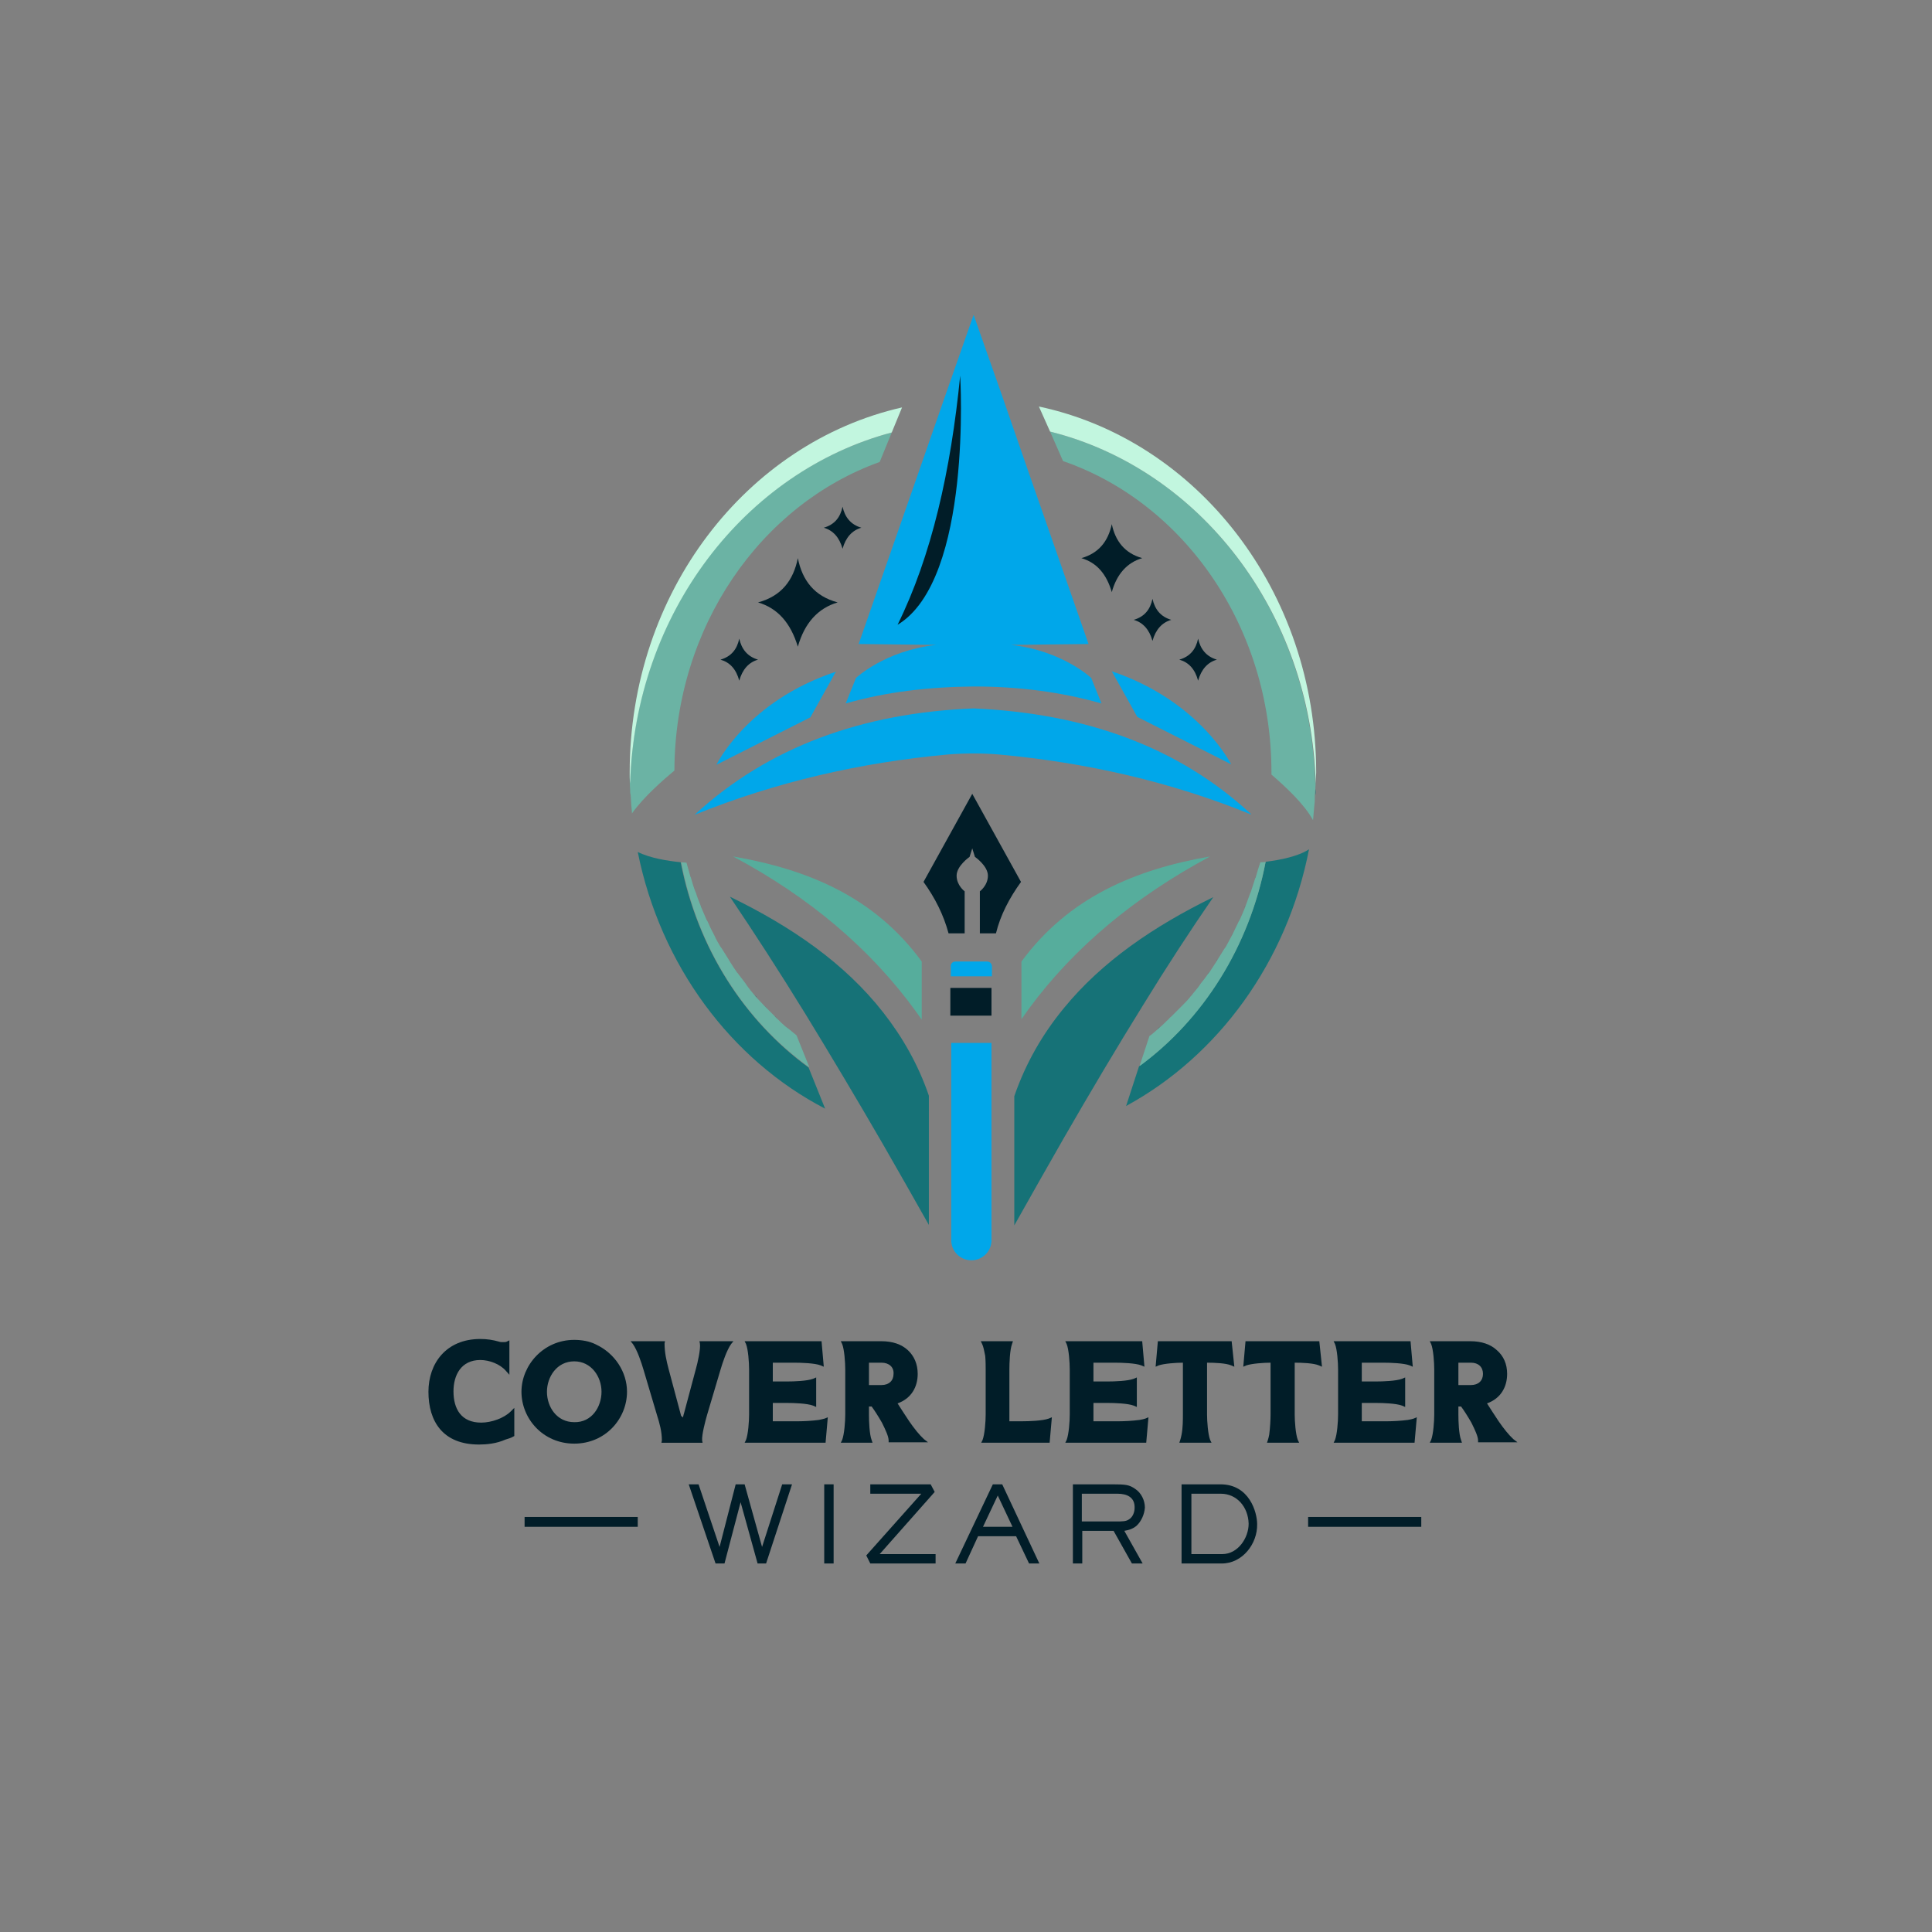 <?xml version="1.0" encoding="utf-8"?>
<!-- Generator: Adobe Illustrator 28.1.0, SVG Export Plug-In . SVG Version: 6.00 Build 0)  -->
<svg version="1.1" id="Layer_1" xmlns="http://www.w3.org/2000/svg" xmlns:xlink="http://www.w3.org/1999/xlink" x="0px" y="0px"
	 viewBox="0 0 432 432" style="enable-background:new 0 0 432 432;" xml:space="preserve">
<rect x="0" y="0" width="432" height="432" fill="#808080" stroke="none"/>
<style type="text/css">
	.st0{fill:#167478;}
	.st1{fill:#6BB3A4;}
	.st2{fill:#C2F6DF;}
	.st3{fill:#FFFFFF;}
	.st4{fill:#011D28;}
	.st5{fill:#00A7EA;}
	.st6{fill:#56AD9C;}
	.st7{fill:#167277;}
</style>
<g>
	<g>
		<path class="st0" d="M153.4,192.9C153.4,192.9,153.4,192.9,153.4,192.9C153.4,192.9,153.4,192.9,153.4,192.9
			C153.4,192.9,153.4,192.9,153.4,192.9z"/>
		<path class="st0" d="M154.3,196.1c0,0.1,0,0.1,0.1,0.2C154.4,196.3,154.4,196.2,154.3,196.1z"/>
		<path class="st0" d="M294.2,176.4c0,0.5,0,1-0.1,1.4C294.1,177.4,294.1,176.9,294.2,176.4z"/>
		<path class="st0" d="M284.3,173.2C284.3,173.2,284.3,173.2,284.3,173.2c0-0.2,0-0.3,0-0.5C284.3,172.9,284.3,173,284.3,173.2z"/>
		<path class="st0" d="M141,177.7c0-0.4,0-0.8-0.1-1.1C141,176.9,141,177.3,141,177.7z"/>
		<path class="st0" d="M161.1,211.7c0.1,0.1,0.2,0.3,0.3,0.4C161.3,212,161.2,211.8,161.1,211.7z"/>
		<path class="st0" d="M159.5,208.7c0.1,0.1,0.1,0.3,0.2,0.4C159.6,209,159.6,208.9,159.5,208.7z"/>
		<path class="st0" d="M158,205.7c0.1,0.1,0.1,0.2,0.2,0.3C158.1,205.9,158.1,205.8,158,205.7z"/>
		<path class="st0" d="M156.7,202.6c0,0.1,0.1,0.2,0.1,0.3C156.7,202.8,156.7,202.7,156.7,202.6z"/>
		<path class="st0" d="M155.4,199.4c0,0.1,0.1,0.2,0.1,0.2C155.5,199.6,155.5,199.5,155.4,199.4z"/>
		<path class="st0" d="M152.2,192.8c-2.9-0.3-6.8-0.9-9.6-2.3c5.1,25.4,20.9,46.5,41.9,57.4l-3.7-9.2
			C166.5,228.3,155.9,212,152.2,192.8z"/>
		<path class="st0" d="M276.9,206c0.1-0.1,0.1-0.2,0.2-0.3C277,205.8,277,205.9,276.9,206z"/>
		<path class="st0" d="M281.7,192.8L281.7,192.8c0,0,0,0.1,0,0.1C281.7,192.9,281.7,192.9,281.7,192.8z"/>
		<path class="st0" d="M141.3,181.6c0-0.4-0.1-0.8-0.1-1.1C141.2,180.9,141.3,181.3,141.3,181.6z"/>
		<path class="st0" d="M280.7,196.3c0-0.1,0-0.1,0.1-0.2C280.7,196.2,280.7,196.3,280.7,196.3z"/>
		<path class="st0" d="M279.6,199.6c0-0.1,0.1-0.2,0.1-0.2C279.6,199.5,279.6,199.6,279.6,199.6z"/>
		<path class="st0" d="M261.9,227.3c-0.2,0.2-0.5,0.4-0.7,0.7C261.4,227.7,261.7,227.5,261.9,227.3z"/>
		<path class="st0" d="M293.6,183.3c0.1-1.1,0.2-2.3,0.3-3.4C293.8,181.1,293.7,182.2,293.6,183.3
			C293.6,183.3,293.6,183.3,293.6,183.3z"/>
		<path class="st0" d="M162.9,214.5c0.1,0.2,0.2,0.3,0.3,0.5C163.1,214.8,163,214.7,162.9,214.5z"/>
		<path class="st0" d="M256.9,231.7L256.9,231.7c0,0,0.1-0.1,0.1-0.1C257,231.6,256.9,231.7,256.9,231.7z"/>
		<path class="st0" d="M275.4,209.1c0.1-0.1,0.1-0.3,0.2-0.4C275.5,208.9,275.5,209,275.4,209.1z"/>
		<path class="st0" d="M258.7,230.2c0.3-0.2,0.5-0.4,0.8-0.7C259.2,229.7,259,229.9,258.7,230.2z"/>
		<path class="st0" d="M263.6,225.6c0.2-0.2,0.4-0.4,0.6-0.6C264,225.2,263.8,225.4,263.6,225.6z"/>
		<path class="st0" d="M270,217.8c0.1-0.2,0.3-0.3,0.4-0.5C270.3,217.5,270.2,217.6,270,217.8z"/>
		<path class="st0" d="M265.8,223.1c0.2-0.2,0.4-0.4,0.5-0.6C266.2,222.7,266,222.9,265.8,223.1z"/>
		<path class="st0" d="M273.7,212.1c0.1-0.1,0.2-0.3,0.3-0.4C273.9,211.8,273.8,212,273.7,212.1z"/>
		<path class="st0" d="M268,220.5c0.1-0.2,0.3-0.4,0.4-0.6C268.3,220.1,268.1,220.3,268,220.5z"/>
		<path class="st0" d="M271.9,215c0.1-0.2,0.2-0.3,0.3-0.5C272.2,214.7,272,214.8,271.9,215z"/>
		<path class="st0" d="M170.9,224.9c0.2,0.2,0.4,0.4,0.6,0.6C171.3,225.4,171.1,225.2,170.9,224.9z"/>
		<path class="st0" d="M166.7,219.9c0.1,0.2,0.3,0.4,0.4,0.6C167,220.3,166.8,220.1,166.7,219.9z"/>
		<path class="st0" d="M173.9,227.9c-0.2-0.2-0.5-0.4-0.7-0.7C173.5,227.5,173.7,227.7,173.9,227.9z"/>
		<path class="st0" d="M168.8,222.5c0.2,0.2,0.4,0.4,0.5,0.6C169.1,222.9,168.9,222.7,168.8,222.5z"/>
		<path class="st0" d="M175.6,229.5c0.3,0.2,0.5,0.5,0.8,0.7C176.1,229.9,175.9,229.7,175.6,229.5z"/>
		<path class="st0" d="M164.7,217.3c0.1,0.2,0.3,0.3,0.4,0.5C165,217.6,164.8,217.5,164.7,217.3z"/>
		<path class="st0" d="M254.7,238.4l-2.9,8.9c20.6-11.2,36-32.2,40.9-57.4c-2.4,1.6-6.5,2.4-9.7,2.8
			C279.3,211.7,268.9,228,254.7,238.4z"/>
		<path class="st0" d="M278.3,202.9c0-0.1,0.1-0.2,0.1-0.3C278.4,202.7,278.4,202.8,278.3,202.9z"/>
		<path class="st1" d="M280.8,196.1c0,0.1,0,0.1-0.1,0.2c-0.3,1-0.7,2.1-1,3.1c0,0.1-0.1,0.2-0.1,0.2c-0.4,1-0.7,2-1.1,3
			c0,0.1-0.1,0.2-0.1,0.3c-0.4,1-0.8,1.9-1.2,2.8c-0.1,0.1-0.1,0.2-0.2,0.3c-0.4,0.9-0.9,1.8-1.3,2.7c-0.1,0.1-0.1,0.3-0.2,0.4
			c-0.5,0.9-0.9,1.7-1.4,2.6c-0.1,0.1-0.2,0.3-0.3,0.4c-0.5,0.8-1,1.6-1.5,2.4c-0.1,0.2-0.2,0.3-0.3,0.5c-0.5,0.8-1,1.5-1.5,2.3
			c-0.1,0.2-0.3,0.3-0.4,0.5c-0.5,0.7-1,1.4-1.6,2.1c-0.1,0.2-0.3,0.4-0.4,0.6c-0.5,0.7-1.1,1.3-1.6,2c-0.2,0.2-0.4,0.4-0.5,0.6
			c-0.5,0.6-1.1,1.2-1.7,1.8c-0.2,0.2-0.4,0.4-0.6,0.6c-0.6,0.6-1.1,1.1-1.7,1.7c-0.2,0.2-0.5,0.4-0.7,0.7c-0.6,0.5-1.1,1.1-1.7,1.6
			c-0.3,0.2-0.5,0.5-0.8,0.7c-0.6,0.5-1.1,1-1.7,1.4c-0.1,0-0.1,0.1-0.1,0.1l-2.2,6.7c14.2-10.4,24.6-26.7,28.2-45.7
			c-0.4,0.1-0.8,0.1-1.2,0.1c0,0,0,0.1,0,0.1C281.4,194,281.1,195.1,280.8,196.1z"/>
		<path class="st1" d="M175.6,229.5c-0.6-0.5-1.1-1-1.7-1.6c-0.2-0.2-0.5-0.4-0.7-0.7c-0.6-0.6-1.1-1.1-1.7-1.7
			c-0.2-0.2-0.4-0.4-0.6-0.6c-0.6-0.6-1.1-1.2-1.7-1.8c-0.2-0.2-0.4-0.4-0.5-0.6c-0.6-0.7-1.1-1.3-1.6-2c-0.1-0.2-0.3-0.4-0.4-0.6
			c-0.5-0.7-1.1-1.4-1.6-2.1c-0.1-0.2-0.3-0.3-0.4-0.5c-0.5-0.7-1-1.5-1.5-2.3c-0.1-0.2-0.2-0.3-0.3-0.5c-0.5-0.8-1-1.6-1.5-2.4
			c-0.1-0.1-0.2-0.3-0.3-0.4c-0.5-0.8-1-1.7-1.4-2.6c-0.1-0.1-0.1-0.3-0.2-0.4c-0.5-0.9-0.9-1.8-1.3-2.7c-0.1-0.1-0.1-0.2-0.2-0.3
			c-0.4-0.9-0.8-1.9-1.2-2.8c0-0.1-0.1-0.2-0.1-0.3c-0.4-1-0.8-2-1.1-3c0-0.1-0.1-0.2-0.1-0.2c-0.4-1-0.7-2-1-3.1
			c0-0.1,0-0.1-0.1-0.2c-0.3-1.1-0.6-2.1-0.9-3.2c0,0,0,0,0,0c-0.4,0-0.8-0.1-1.2-0.1c3.7,19.2,14.2,35.5,28.7,45.9l-2.9-7.2
			c-0.6-0.5-1.1-0.9-1.7-1.4C176.1,229.9,175.9,229.7,175.6,229.5z"/>
		<path class="st1" d="M234.8,96.5l2.9,6.6c27,9.3,46.6,37,46.6,69.6c0,0.2,0,0.3,0,0.5c2.9,2.5,7.3,6.5,9.3,10.2
			c0.1-1.1,0.2-2.3,0.3-3.4c0.1-0.7,0.1-1.4,0.1-2.1c0-0.5,0.1-1,0.1-1.4c0.1-1.2,0.1-2.5,0.1-3.7c0,0.8,0,1.7-0.1,2.5
			C293.1,136.7,268.1,104.8,234.8,96.5z"/>
		<path class="st1" d="M150.8,172.3c0.1-32.2,19.4-59.5,45.9-69l2.7-6.6c-32.9,8.7-57.5,40.4-58.5,78.5c0-0.8-0.1-1.7-0.1-2.5
			c0,1.3,0,2.6,0.1,3.9c0,0.4,0,0.8,0.1,1.1c0.1,0.9,0.1,1.9,0.2,2.8c0,0.4,0.1,0.8,0.1,1.1c0,0.1,0,0.2,0,0.3
			C143.9,178.2,148.4,174.3,150.8,172.3z"/>
		<path class="st2" d="M294.2,175.2c0-0.8,0.1-1.7,0.1-2.5c0-40.6-26.7-74.3-62-81.8l2.5,5.6C268.1,104.8,293.1,136.7,294.2,175.2z"
			/>
		<path class="st2" d="M199.4,96.7l2.3-5.6c-34.8,7.9-60.9,41.4-60.9,81.6c0,0.8,0,1.7,0.1,2.5C142,137.1,166.6,105.4,199.4,96.7z"
			/>
		<path class="st4" d="M255.4,124.8c-3.9-1.1-6-3.8-6.8-7.6c-0.8,3.8-2.9,6.5-6.8,7.6c3.4,1,5.6,3.5,6.8,7.6
			C249.7,128.4,252,125.8,255.4,124.8z"/>
		<path class="st4" d="M178.4,124.8c-1,5-3.7,8.5-8.9,9.9c4.4,1.3,7.3,4.6,8.9,9.9c1.5-5.3,4.5-8.6,8.9-9.9
			C182.1,133.3,179.4,129.8,178.4,124.8z"/>
		<path class="st4" d="M257.7,143.3c0.7-2.5,2.1-4.1,4.2-4.7c-2.4-0.7-3.7-2.4-4.2-4.7c-0.5,2.4-1.8,4-4.2,4.7
			C255.6,139.2,257,140.8,257.7,143.3z"/>
		<path class="st4" d="M192.6,118c-2.4-0.7-3.7-2.4-4.2-4.7c-0.5,2.4-1.8,4-4.2,4.7c2.1,0.6,3.5,2.2,4.2,4.7
			C189.1,120.2,190.5,118.6,192.6,118z"/>
		<path class="st4" d="M267.9,152.2c0.7-2.5,2.1-4.1,4.2-4.7c-2.4-0.7-3.7-2.4-4.2-4.7c-0.5,2.4-1.8,4-4.2,4.7
			C265.8,148.1,267.2,149.6,267.9,152.2z"/>
		<path class="st4" d="M165.3,152.2c0.7-2.5,2.1-4.1,4.2-4.7c-2.4-0.7-3.7-2.4-4.2-4.7c-0.5,2.4-1.8,4-4.2,4.7
			C163.2,148.1,164.6,149.6,165.3,152.2z"/>
		<path class="st5" d="M205.4,105.6L192,144l17.3,0.2c-11.5,1.3-17.9,7.4-17.9,7.4l-2.3,5.7c9-2.6,18.6-3.7,28.6-3.8
			c10,0,19.5,1.2,28.6,3.8l-2.3-5.7c0,0-6.4-6.1-17.9-7.4l17.3-0.2L230,105.6L223.9,88l-6.2-17.6v0l0,0l0,0v0l-6,17.1L205.4,105.6z"
			/>
		<path class="st5" d="M248.6,150.1l5.7,10.2l21,10.6C275.3,171,268.4,156.8,248.6,150.1z"/>
		<path class="st5" d="M217.7,158.4C217.7,158.4,217.7,158.4,217.7,158.4C217.7,158.4,217.7,158.4,217.7,158.4L217.7,158.4
			c-24.9,1-45.9,8.6-62.4,23.8c18-7.3,37-11.7,56.7-13.5c3.8-0.3,7.6-0.3,11.3,0c19.6,1.8,38.5,6.1,56.4,13.4l0-0.1
			C263.4,166.9,242.5,159.5,217.7,158.4L217.7,158.4z"/>
		<path class="st5" d="M160.2,171l21-10.6l5.7-10.2C167,156.8,160.2,171,160.2,171z"/>
		<path class="st4" d="M215.7,208.7v-9.4c0,0-1.8-1.3-1.8-3.5c0-2.2,2.9-4.2,2.9-4.2l0.6-1.9l0.6,1.9c0,0,2.9,2,2.9,4.2
			c0,2.2-1.8,3.5-1.8,3.5v9.4h3.6c1-4.1,3-7.9,5.6-11.5l-10.9-19.7l-10.9,19.7c2.6,3.6,4.5,7.4,5.6,11.5H215.7z"/>
		<path class="st6" d="M270.6,191.5c-16.7,2.9-31.6,9.1-42.2,23.5v10.6v2.3c0.6-0.8,1.1-1.6,1.7-2.4
			C240.2,211.8,253.8,200.5,270.6,191.5z"/>
		<path class="st7" d="M255.5,224.9c5.4-8.8,10.7-16.9,15.8-24.3c-13.3,6.5-24.9,14.4-33.4,24.8c-4.7,5.7-8.5,12.2-11.1,19.7v9.9
			v0.5v18.5c3.7-6.6,7.4-13.1,11-19.4C243.9,244,249.8,234.1,255.5,224.9z"/>
		<path class="st6" d="M163.9,191.5c17.1,9.1,30.8,20.7,41,34.8c0.4,0.6,0.8,1.1,1.2,1.7v-1.7V215
			C195.5,200.5,180.6,194.4,163.9,191.5z"/>
		<path class="st7" d="M207.7,245c-2.4-7-5.9-13.1-10.2-18.6c-8.6-11-20.5-19.2-34.3-25.9c5.4,8,11.1,16.8,17,26.4
			c5.5,9,11.3,18.7,17.2,28.9c3.4,5.9,6.8,11.9,10.3,18.1v-18.4V245z"/>
		<path class="st5" d="M221.7,233.2h-9v22.2v0.5v21.4c0,2.5,2,4.5,4.5,4.5h0c2.5,0,4.5-2,4.5-4.5v-21.3v-0.8V233.2z"/>
		<polygon class="st4" points="212.5,220.9 212.5,226 212.5,227.1 221.7,227.1 221.7,225.8 221.7,220.9 		"/>
		<path class="st5" d="M220.7,215h-7.1c-0.6,0-1,0.5-1,1v2.3h9.2V216C221.7,215.4,221.3,215,220.7,215z"/>
		<path class="st4" d="M200.7,139.7c16.8-10.1,14-55.7,14-55.7C212.6,105.3,208.3,124.3,200.7,139.7z"/>
	</g>
	<g>
		<g>
			<path class="st4" d="M107.1,323c-8.1,0-11.3-5.2-11.3-11.8c0-6.3,3.9-11.8,11.6-11.8c1.5,0,2.8,0.2,4.2,0.6
				c0.3,0.1,0.5,0.1,0.9,0.1c0.3,0,0.6,0,0.8-0.1l0.6-0.3v7.7l-0.8-0.9c-1.3-1.5-3.7-2.4-5.7-2.4c-4.3,0-6,3.4-6,7
				c0,3.9,1.7,7,6.2,7c2.3,0,5.1-1,6.6-2.5l0.8-0.8v6.3l-0.2,0.1c-0.5,0.3-1.1,0.5-1.8,0.7C111,322.8,108.8,323,107.1,323z"/>
			<path class="st4" d="M140.2,311.2c0,6-4.8,11.6-11.8,11.6s-11.8-5.6-11.8-11.6c0-5.9,4.9-11.6,11.8-11.6c1.7,0,3.4,0.3,4.8,1
				C137.5,302.6,140.2,306.8,140.2,311.2z M134.5,311.2c0-3.4-2.3-6.8-6.1-6.8c-3.9,0-6.1,3.5-6.1,6.8c0,3.4,2.2,6.8,6.1,6.8
				C132.3,318.1,134.5,314.6,134.5,311.2z"/>
			<path class="st4" d="M152.7,317c0.1-0.3,0.1-0.6,0.2-0.8l2.7-10.1c0.4-1.4,1.1-4.5,0.9-5.7l-0.1-0.5h7.6l-0.5,0.6
				c-1,1.4-1.9,4.1-2.4,5.8l-3,10.1c-0.4,1.4-1.2,4.4-1.1,5.7l0.1,0.5h-9.2l0.1-0.5c0-2-0.5-3.8-1.1-5.7l-3-10.1
				c-0.5-1.7-1.4-4.4-2.4-5.8l-0.5-0.6h7.7l-0.1,0.5c0,2,0.4,3.8,0.9,5.7l2.7,10.1c0,0.1,0.1,0.3,0.1,0.4
				C152.6,316.8,152.7,316.9,152.7,317z"/>
			<path class="st4" d="M184.4,317.2l0.7-0.3l-0.5,5.7h-18.1l0.3-0.6c0.5-1.3,0.7-4.2,0.7-5.7v-10.1c0-1.5-0.2-4.5-0.7-5.7l-0.3-0.6
				h17.2l0.5,5.7l-0.7-0.3c-1.3-0.5-4.3-0.6-5.9-0.6h-4.8v4.2h3.2c1.5,0,4.5-0.1,5.8-0.6l0.7-0.3v6.6l-0.7-0.3
				c-1.3-0.5-4.3-0.6-5.8-0.6h-3.2v4.1h5.7c1.2,0,3.1-0.1,4.6-0.3C183.6,317.4,184,317.3,184.4,317.2z"/>
			<path class="st4" d="M205.2,307.2c0,2.9-1.4,5.5-4.5,6.6c0.7,1.1,1.6,2.5,2.6,4c1.1,1.6,2.3,3.1,3.3,4l0.9,0.7h-8.8l0-0.4
				c0-0.9-0.7-2.4-1.5-4c-0.8-1.4-1.7-2.8-2.3-3.6h-0.6v1.8c0,1.5,0.1,4.4,0.6,5.7l0.2,0.6H188l0.3-0.6c0.5-1.3,0.7-4.2,0.7-5.7
				v-10.1c0-1.5-0.2-4.5-0.7-5.7l-0.3-0.6h9.1c2.5,0,4.5,0.7,5.9,2C204.4,303.2,205.2,305,205.2,307.2z M197.1,304.7h-2.8v5h2.8
				c1.7,0,2.7-1,2.7-2.5C199.9,305.7,198.8,304.7,197.1,304.7z"/>
			<path class="st4" d="M219.6,300.5l-0.3-0.6h7.2l-0.2,0.6c-0.5,1.3-0.6,4.3-0.6,5.7v11.6h2.9c1.5,0,4.5-0.1,5.9-0.6l0.7-0.3
				l-0.5,5.7h-15.3l0.3-0.6c0.5-1.3,0.7-4.2,0.7-5.7v-10.1c0-0.7,0-1.8-0.1-3C220.1,302.2,219.9,301.1,219.6,300.5z"/>
			<path class="st4" d="M256.1,317.2l0.7-0.3l-0.5,5.7h-18.1l0.3-0.6c0.5-1.3,0.7-4.2,0.7-5.7v-10.1c0-1.5-0.2-4.5-0.7-5.7l-0.3-0.6
				h17.2l0.5,5.7l-0.7-0.3c-1.3-0.5-4.3-0.6-5.9-0.6h-4.8v4.2h3.2c1.5,0,4.5-0.1,5.8-0.6l0.7-0.3v6.6l-0.7-0.3
				c-1.3-0.5-4.3-0.6-5.8-0.6h-3.2v4.1h5.7c1.2,0,3.1-0.1,4.6-0.3C255.4,317.4,255.8,317.3,256.1,317.2z"/>
			<path class="st4" d="M264.5,316.3v-11.6c-1.6,0-4.2,0.2-5.4,0.6l-0.7,0.3l0.5-5.7h16.5l0.6,5.7l-0.7-0.3
				c-1.2-0.5-3.7-0.6-5.4-0.6v11.6c0,1.5,0.2,4.4,0.7,5.7l0.3,0.6h-7.2l0.2-0.6c0.1-0.3,0.2-0.7,0.3-1.2
				C264.5,319.3,264.5,317.4,264.5,316.3z"/>
			<path class="st4" d="M284.1,316.3v-11.6c-1.6,0-4.2,0.2-5.4,0.6l-0.7,0.3l0.5-5.7H295l0.6,5.7l-0.7-0.3c-1.2-0.5-3.7-0.6-5.4-0.6
				v11.6c0,1.5,0.2,4.4,0.7,5.7l0.3,0.6h-7.2l0.2-0.6c0.1-0.3,0.2-0.7,0.3-1.2C284,319.3,284.1,317.4,284.1,316.3z"/>
			<path class="st4" d="M316.1,317.2l0.7-0.3l-0.5,5.7h-18.1l0.3-0.6c0.5-1.3,0.7-4.2,0.7-5.7v-10.1c0-1.5-0.2-4.5-0.7-5.7l-0.3-0.6
				h17.2l0.5,5.7l-0.7-0.3c-1.3-0.5-4.3-0.6-5.9-0.6h-4.8v4.2h3.2c1.5,0,4.5-0.1,5.8-0.6l0.7-0.3v6.6l-0.7-0.3
				c-1.3-0.5-4.3-0.6-5.8-0.6h-3.2v4.1h5.7c1.2,0,3.1-0.1,4.6-0.3C315.4,317.4,315.8,317.3,316.1,317.2z"/>
			<path class="st4" d="M337,307.2c0,2.9-1.4,5.5-4.5,6.6c0.7,1.1,1.6,2.5,2.6,4c1.1,1.6,2.3,3.1,3.3,4l0.9,0.7h-8.8l0-0.4
				c0-0.9-0.7-2.4-1.5-4c-0.8-1.4-1.7-2.8-2.3-3.6h-0.6v1.8c0,1.5,0.1,4.4,0.6,5.7l0.2,0.6h-7.2l0.3-0.6c0.5-1.3,0.7-4.2,0.7-5.7
				v-10.1c0-1.5-0.2-4.5-0.7-5.7l-0.3-0.6h9.1c2.5,0,4.5,0.7,5.9,2C336.2,303.2,337,305,337,307.2z M328.9,304.7h-2.8v5h2.8
				c1.7,0,2.7-1,2.7-2.5C331.6,305.7,330.6,304.7,328.9,304.7z"/>
		</g>
		<g>
			<path class="st4" d="M171.3,349.6h-1.9l-3.8-13.7l-3.6,13.7H160l-6-17.7h2.2l4.7,14l3.6-14h2l3.9,14l4.5-14h2.2L171.3,349.6z"/>
			<path class="st4" d="M184.3,349.6v-17.7h2.1v17.7H184.3z"/>
			<path class="st4" d="M194.6,349.6l-0.9-1.8l12.3-13.8h-11.4v-2.1h13.5l0.9,1.7l-12.3,13.9h12.5v2.1H194.6z"/>
			<path class="st4" d="M230.1,349.6l-2.9-6.1h-8.5l-2.8,6.1h-2.3l8.4-17.7h2.1l8.3,17.7H230.1z M223.1,334.4l-3.3,7h6.6
				L223.1,334.4z"/>
			<path class="st4" d="M254.1,341.2c-0.9,0.7-1.6,0.9-2.7,1.1l4.1,7.3h-2.4l-4.1-7.3h-7v7.3h-2.1v-17.7h8.9c2.9,0,3.7,0.1,5,1
				c1.4,0.9,2.2,2.6,2.2,4.2C255.9,338.6,255.2,340.2,254.1,341.2z M249.9,334h-8v6.2h7.6c1.6,0,2.3,0,3-0.5
				c0.8-0.5,1.2-1.6,1.2-2.5C253.8,334.8,252,334,249.9,334z"/>
			<path class="st4" d="M273.2,349.6h-9v-17.7h8.7c6.5,0,8.2,6.3,8.2,8.9C281.2,345.2,277.8,349.6,273.2,349.6z M273,334h-6.6v13.5
				h6.9c3.5,0,5.9-3.6,5.9-6.8C279.1,336.9,276.5,334,273,334z"/>
		</g>
		<g>
			<g>
				<rect x="117.3" y="339.2" class="st4" width="25.3" height="2.2"/>
			</g>
			<g>
				<rect x="292.5" y="339.2" class="st4" width="25.3" height="2.2"/>
			</g>
		</g>
	</g>
</g>
</svg>
